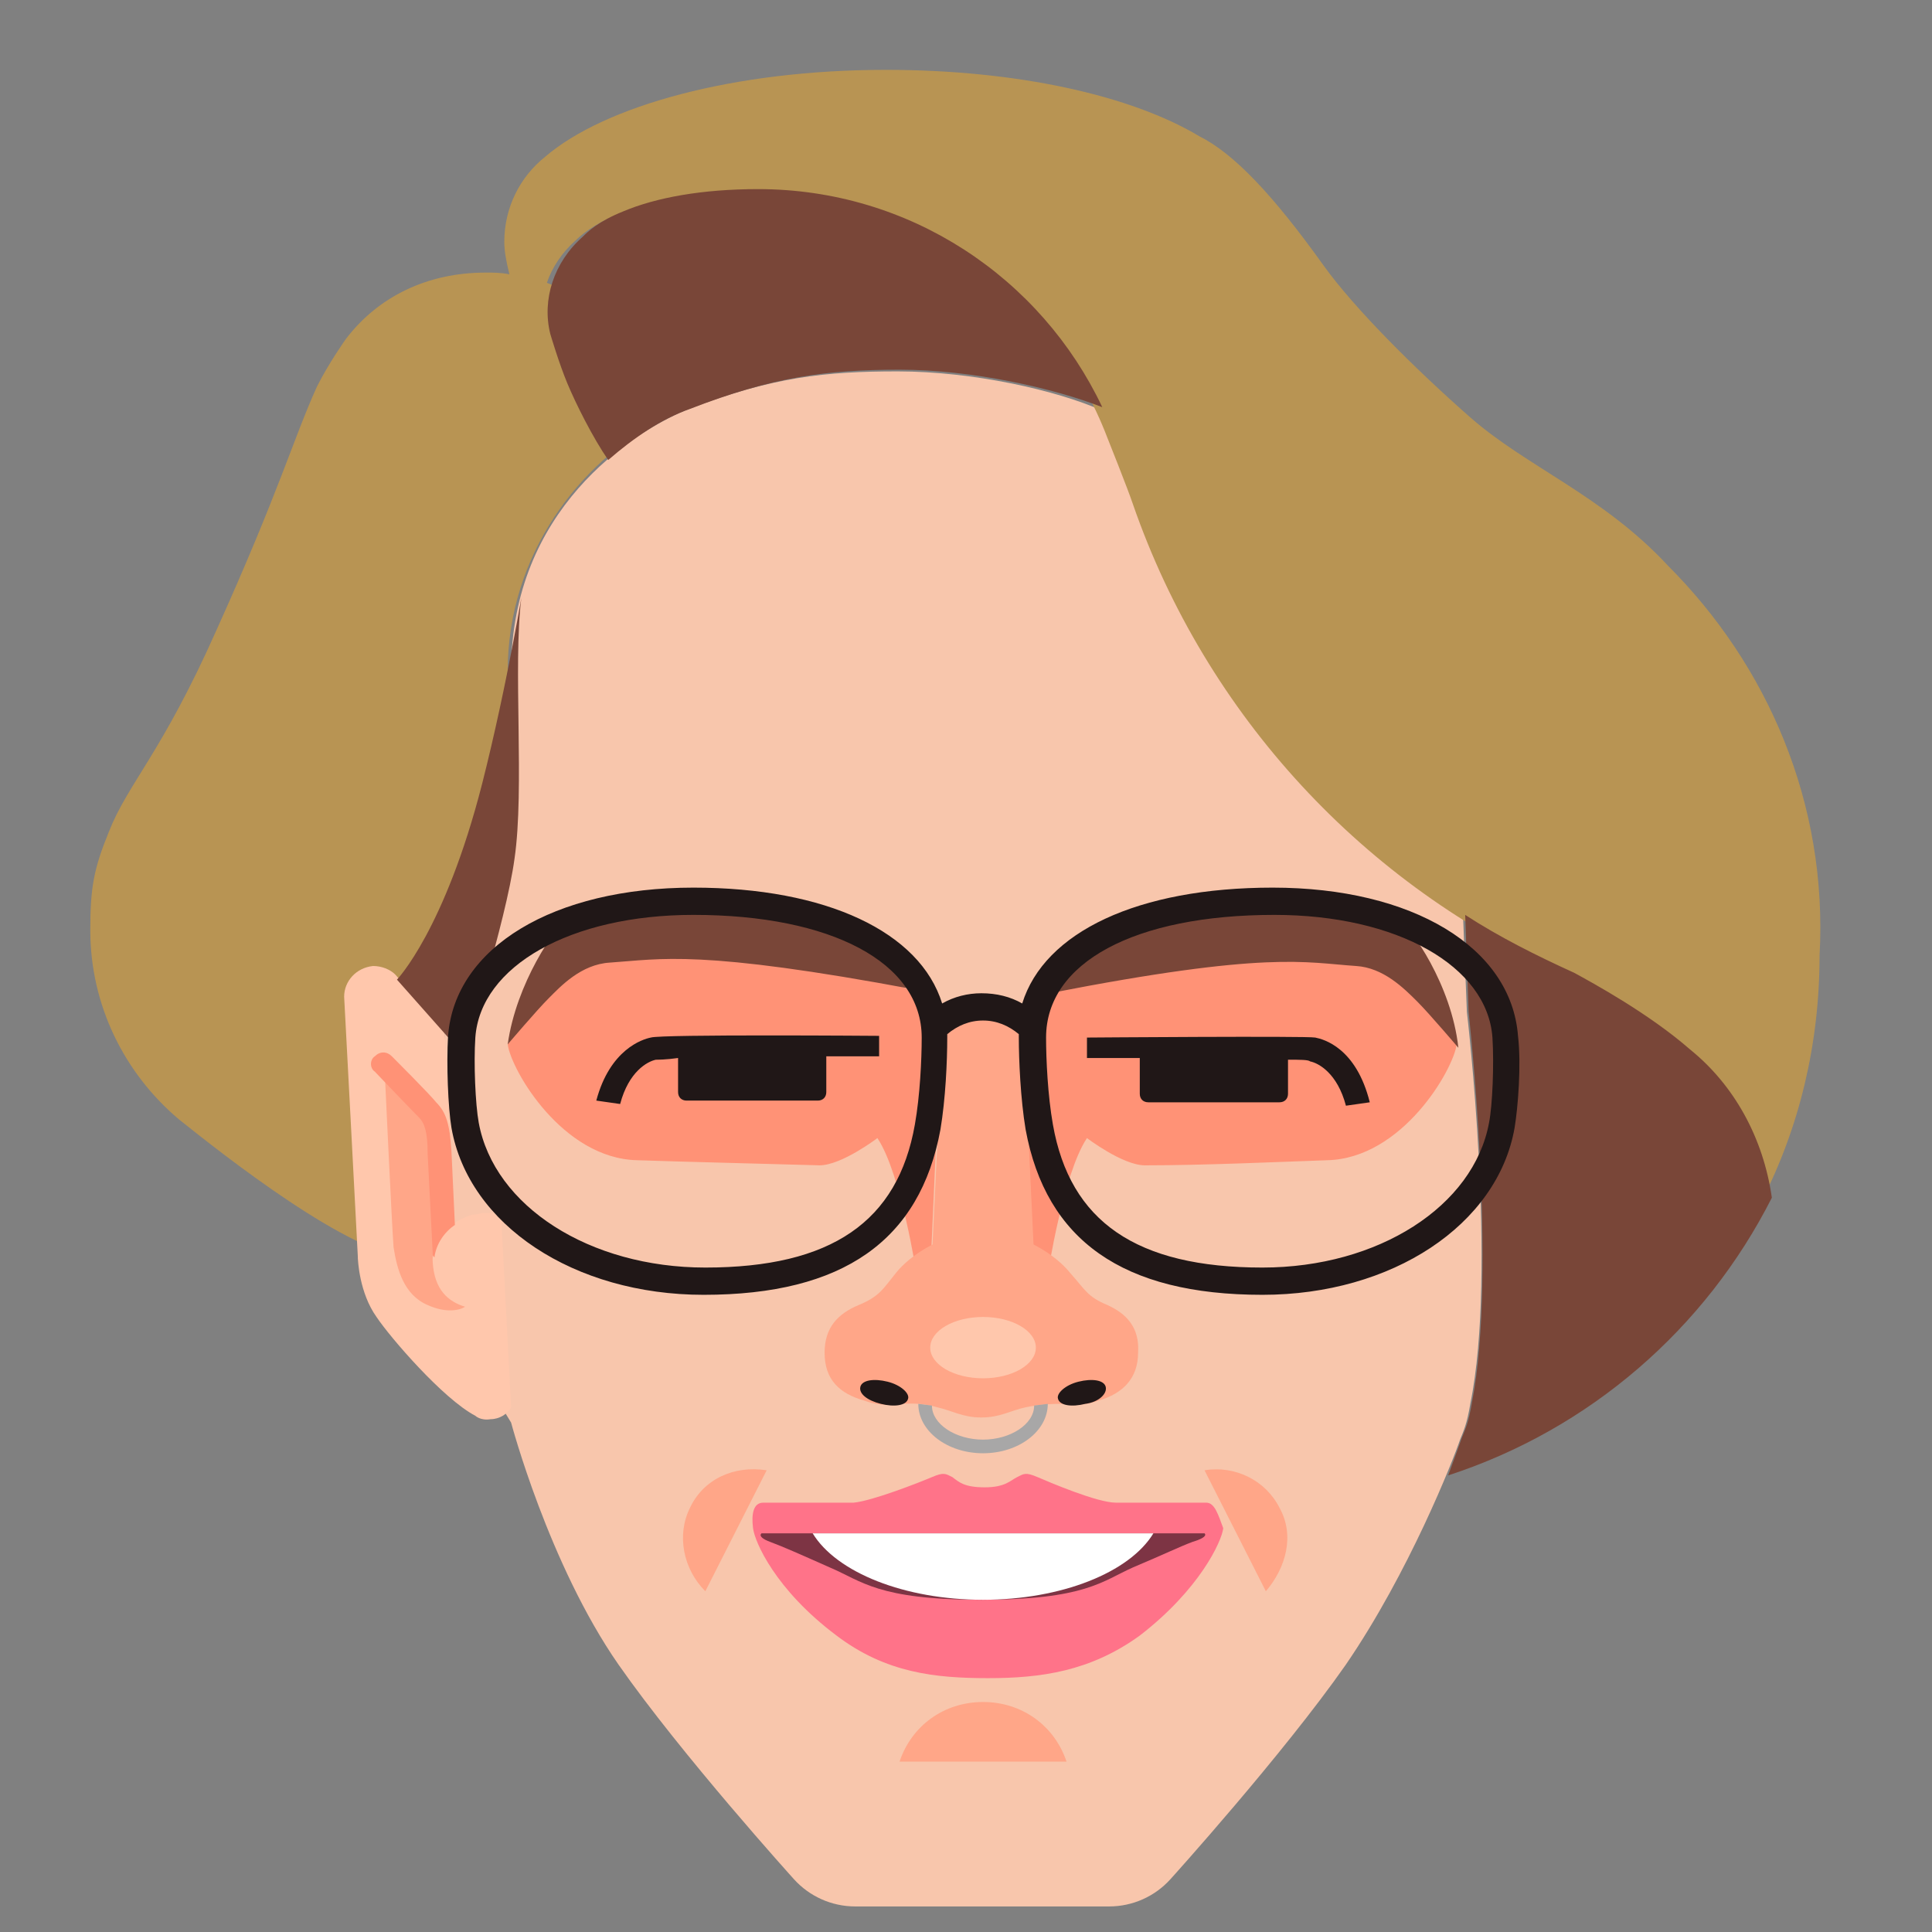 <?xml version="1.0" encoding="utf-8"?>
<!-- Generator: Adobe Illustrator 21.1.0, SVG Export Plug-In . SVG Version: 6.00 Build 0)  -->
<svg version="1.1" id="Capa_1" xmlns="http://www.w3.org/2000/svg" xmlns:xlink="http://www.w3.org/1999/xlink" x="0px" y="0px"
	 viewBox="0 0 113.4 113.4" style="enable-background:new 0 0 113.4 113.4;" xml:space="preserve">
<rect x="0" y="0" width="113.4" height="113.4" fill="#808080" stroke="none"/>
<style type="text/css">
	.st0{fill:#F8C6AC;}
	.st1{fill:#FF7389;}
	.st2{fill:#7D3444;}
	.st3{fill:#FFFFFF;}
	.st4{fill:#FFA688;}
	.st5{fill:#FF9276;}
	.st6{fill:#201717;}
	.st7{fill:#FFC7AC;}
	.st8{fill:#B89453;}
	.st9{fill:#794638;}
	.st10{fill:#A8A7A7;}
</style>
<g id="Ro">
	<path class="st0" d="M86.1,59.4l-0.8-20c0-9.1-7.4-16.5-16.5-16.5c-1.7,0-2.5,0.7-4.1,1.2c-2.7-1.2-7.6-2.3-12-2.3
		c-4.2,0-7.4,0.3-12.5,2.3c-3.1,1.3-10.2,5.8-10.2,15.3l-3.9,21.3v16.4l3.9,6.4c0,0,2.2,8.3,6.3,14.2c3.7,5.3,10.3,12.6,10.3,12.6
		c0.9,1,2.2,1.6,3.6,1.6h14.9c1.4,0,2.7-0.6,3.6-1.6c0,0,6.6-7.3,10.3-12.6c3.7-5.4,6.3-12,6.7-13.2c0.2-0.5,0.4-0.9,0.6-2.1
		C87.9,74.6,86.1,59.4,86.1,59.4z"/>
	<g id="Boca_10_">
		<path class="st1" d="M70.8,88.2c-0.6,0-4.2,0-5.3,0c-1.1,0-3.9-1.2-4.6-1.5c-0.7-0.3-0.8-0.2-1.2,0c-0.4,0.2-0.7,0.6-1.9,0.6
			c-1.2,0-1.5-0.3-1.9-0.6c-0.4-0.2-0.5-0.3-1.2,0c-0.7,0.3-3.5,1.4-4.6,1.5c-1.1,0-4.8,0-5.3,0c-0.6,0-0.7,0.7-0.6,1.5
			c0.1,0.8,1.3,3.6,4.9,6.3c2.9,2.2,5.8,2.5,8.9,2.5c3.1,0,6-0.4,8.9-2.5c3.5-2.7,4.8-5.5,4.9-6.3C71.5,88.9,71.3,88.2,70.8,88.2z"
			/>
		<path class="st2" d="M70.7,90H44.7c0,0-0.3,0.2,0.5,0.5c0.8,0.3,1.7,0.7,3.5,1.5c1.9,0.8,2.8,1.9,8.9,1.9l0,0h0l0,0
			c6.1,0,7.1-1.1,8.9-1.9c1.9-0.8,2.7-1.2,3.5-1.5C71,90.2,70.7,90,70.7,90z"/>
		<path class="st3" d="M47.7,90c1.4,2.3,5.4,3.9,10,3.9s8.6-1.6,10-3.9H47.7z"/>
		<path class="st4" d="M75.1,88.5c-0.8-1.6-2.6-2.5-4.4-2.2l3.6,7.1C75.5,92,76,90.1,75.1,88.5z M40.5,88.5
			c-0.8,1.6-0.4,3.6,0.9,4.9l3.6-7.1C43.1,86,41.3,86.8,40.5,88.5z M57.7,99.9c-2.3,0-4.2,1.4-4.9,3.5h9.8
			C61.9,101.3,60,99.9,57.7,99.9z"/>
	</g>
	<g id="Ojos_14_">
		<path class="st5" d="M35.2,55.7c-4.5,2.4-5.4,5.6-5.4,5.6c0.2,1.5,3.2,6.7,7.6,6.8c2.9,0.1,7.3,0.2,10.7,0.3
			c1.3,0,3.4-1.6,3.4-1.6c1.4,2.1,2.3,8,2.3,8h0.8l0.7-15.7l-1.6-0.9C53.8,58.2,39.7,53.2,35.2,55.7z M80.2,55.7
			c-4.5-2.4-18.6,2.5-18.6,2.5L60,59.1l0.7,15.7h0.8c0,0,0.9-5.9,2.3-8c0,0,2.1,1.6,3.4,1.6c3.5,0,7.8-0.2,10.7-0.3
			c4.4-0.1,7.4-5.3,7.6-6.8C85.6,61.3,84.7,58.1,80.2,55.7z"/>
		<path class="st6" d="M38.2,60.9c-0.5,0.1-2.4,0.7-3.2,3.7l1.4,0.2c0.5-1.9,1.6-2.5,2.1-2.6c0.1,0,0.6,0,1.3-0.1l0,2
			c0,0.3,0.2,0.5,0.5,0.5H48c0.3,0,0.5-0.2,0.5-0.5v-2.1c1.8,0,3.1,0,3.1,0l0-1.2C51.6,60.8,38.8,60.7,38.2,60.9z M77.2,60.9
			c-0.5-0.1-13.4,0-13.4,0l0,1.2c0,0,1.3,0,3.1,0v2.1c0,0.3,0.2,0.5,0.5,0.5h7.7c0.3,0,0.5-0.2,0.5-0.5v-2c0.7,0,1.2,0,1.3,0.1
			c0.5,0.1,1.6,0.7,2.1,2.6l1.4-0.2C79.6,61.5,77.7,61,77.2,60.9z"/>
	</g>
	<g id="Nariz_11_">
		<path class="st4" d="M65,76.6c-1.2-0.5-1.3-0.9-2.2-1.9c-0.8-1-2.8-2.4-5.1-2.4c-2.3,0-4.3,1.4-5.1,2.4c-0.8,1-1,1.4-2.2,1.9
			s-2,1.3-2,2.8c0,1.6,0.9,2.4,2.3,2.8c1.1,0.4,1.7,0.2,2.1,0.2c0.4,0,1.2-0.1,2.2,0.2c0.9,0.2,1.5,0.6,2.6,0.6
			c1.1,0,1.7-0.4,2.6-0.6c1-0.2,1.7-0.2,2.2-0.2c0.4,0,1,0.2,2.1-0.2c1.4-0.4,2.3-1.3,2.3-2.8C66.9,77.9,66.1,77.1,65,76.6z"/>
		<polygon class="st4" points="55.4,59.1 54.6,75.9 60.8,75.9 60,59.1 		"/>
		<ellipse class="st7" cx="57.7" cy="79.1" rx="3.1" ry="1.8"/>
		<path class="st6" d="M52.1,81.1c-0.8-0.2-1.5-0.1-1.6,0.3c-0.1,0.4,0.4,0.8,1.2,1c0.8,0.2,1.5,0.1,1.6-0.3
			C53.4,81.8,52.9,81.3,52.1,81.1z M64.9,81.4c-0.1-0.4-0.8-0.5-1.6-0.3c-0.8,0.2-1.3,0.7-1.2,1c0.1,0.4,0.8,0.5,1.6,0.3
			C64.5,82.3,65,81.8,64.9,81.4z"/>
	</g>
	<path class="st8" d="M97.9,33.2C97.9,33.2,97.9,33.2,97.9,33.2c-3.8-4.1-8.3-5.8-11.6-8.7s-6.8-6.4-8.6-8.9c-3-4.2-5.3-6.6-7.3-7.6
		l0,0C66.4,5.6,59.7,4.1,52,4.1c-8.9,0-16.5,2.1-20,5.1c-1.5,1.2-2.4,3-2.4,5c0,0.5,0.1,1.1,0.3,1.9c-0.5-0.1-0.9-0.1-1.4-0.1
		c-3.4,0-6.3,1.4-8.2,3.9c0,0-1,1.4-1.7,2.8c-1.4,3.1-2.2,6.1-5.9,14.3c-3.2,7.2-5.2,9-6.3,11.8c-0.9,2.2-1.1,3.3-1.1,5.8
		c0,4.4,2,8.4,5.2,11.1c2.5,2,10.2,8.1,13.6,8.1c0.7,0,1.3-0.1,1.8-0.2V60.7l3.9-21.3c0-6.9,4.3-12.3,8.9-14.7
		c-0.6-3.7-3.2-6.8-6.6-8.1c0.3-0.9,0.9-1.8,1.7-2.5c0.3-0.3,1-0.9,2.4-1.5c1.9-0.9,4.6-1.3,7.9-1.3c9.6,0,17.7,6,20.9,14.4
		c0,0,1.2,3,1.5,3.9c4.3,12.4,13.6,22.4,25.4,27.6c1.2,0.5,4.5,2.4,6.8,4.5c2.6,2.1,4.4,5.2,4.7,8.8c2.2-4.3,3.4-9.2,3.4-14.4
		C107.3,47.1,103.7,39,97.9,33.2z"/>
	<g id="Oreja_izq_13_">
		<polygon class="st4" points="28.3,77.1 23,77.4 22.3,63 26.2,62.8 26.9,76.2 		"/>
		<path class="st7" d="M28.4,71.2c-0.2,0-0.4,0.1-0.7,0.1c0,0,0,0,0,0c-1.3,0.4-2.4,1.5-2.3,2.8c0.1,1.6,0.9,2.3,1.9,2.6
			c-0.3,0.2-1.1,0.4-2.2-0.1c-1.4-0.6-1.8-2.1-2-3.4c-0.1-1.3-0.5-9.9-0.5-9.9l3.8,3.2l-0.3-6c0,0-2.8-3.2-2.9-3.3
			c-0.3-0.3-0.8-0.5-1.3-0.5c-1,0.1-1.7,0.9-1.7,1.8c0,0,0.8,15.1,0.8,15.2c0,0.3,0.1,2.2,1.1,3.6c0.8,1.2,3.9,4.8,5.8,5.8
			c0,0,0.3,0.3,0.9,0.2c0.5,0,1-0.3,1.2-0.7l-0.6-11.5C29.1,71.2,28.8,71.2,28.4,71.2z"/>
		<path class="st5" d="M25.6,64.7c-0.4-0.5-2.5-2.6-2.6-2.7c-0.3-0.3-0.7-0.3-1,0c-0.3,0.2-0.3,0.7,0,0.9c0,0,2.1,2.2,2.6,2.7
			c0.3,0.3,0.5,0.8,0.5,2.1l0.3,5.9c0,0.1,0,0.1,0.1,0.2c0.1-0.8,0.6-1.5,1.2-1.9l-0.2-4.3C26.4,66,26.2,65.3,25.6,64.7z"/>
	</g>
	<path class="st9" d="M52.8,21.7c4.3,0,9.1,1.1,11.9,2.2c-3.6-7.6-11.3-12.8-20.2-12.8c-3.3,0-6,0.5-7.9,1.3
		c-1.5,0.6-2.1,1.2-2.4,1.5c-1.7,1.5-2.4,3.7-1.9,5.7c0,0,0.5,1.7,1,2.9c0.5,1.2,1.5,3.2,2.4,4.5c1.5-1.3,3.1-2.4,4.8-3
		C45.4,22.1,48.6,21.7,52.8,21.7z M28.3,46c-2.2,8.6-5,11.5-5,11.5l3.9,4.4c0,0,2.5-7.8,3-11.5c0.6-4.1-0.1-11.3,0.4-15.3
		C30.8,33.9,29.8,40.1,28.3,46z M99.2,61.6c-2.4-2.1-5.7-3.9-6.8-4.5c-2.2-1-4.4-2.1-6.4-3.4l0.2,5.7c0,0,1.7,15.2,0.2,22.9
		c-0.2,1.2-0.4,1.6-0.6,2.1c-0.1,0.3-0.4,1.1-0.8,2.2c8.3-2.7,15.1-8.6,19-16.3C103.5,66.8,101.8,63.7,99.2,61.6z M45.4,53.2
		c-5.3-1-10.9,0.3-10.9,0.3s-0.5-0.1-1.2,0.4s-3,3.8-3.5,7.4c0,0,1.7-2,2.4-2.7c0.7-0.7,1.9-2,3.6-2.1c3-0.2,5.2-0.8,18,1.6
		C53.8,58.2,50.7,54.2,45.4,53.2z M82.1,54c-0.6-0.5-1.2-0.4-1.2-0.4s-5.6-1.3-10.9-0.3c-5.3,1-8.4,5-8.4,5c12.8-2.5,15-1.8,18-1.6
		c1.6,0.1,2.8,1.3,3.6,2.1c0.7,0.7,2.4,2.7,2.4,2.7C85.2,57.8,82.8,54.4,82.1,54z"/>
	<path id="Anteojos_1_" class="st6" d="M89.1,60.8c-0.4-5.2-6.2-8.7-14.4-8.7c-7.9,0-13.4,2.6-14.7,6.8c-0.7-0.4-1.5-0.6-2.4-0.6
		c-0.8,0-1.6,0.2-2.3,0.6c-1.3-4.2-6.8-6.8-14.6-6.8c-8.2,0-14,3.5-14.4,8.7c-0.1,1.7,0,4.2,0.2,5.4c1,5.7,7.2,9.8,14.8,9.8
		c8.2,0,12.7-3.2,13.9-9.7c0.3-1.8,0.4-4,0.4-5.4c0-0.1,0-0.2,0-0.2c0.6-0.5,1.3-0.8,2.1-0.8c0.8,0,1.5,0.3,2.1,0.8
		c0,0.1,0,0.1,0,0.2c0,1.3,0.1,3.6,0.4,5.4c1.2,6.5,5.7,9.7,13.9,9.7c7.6,0,13.8-4.1,14.8-9.8C89.1,65,89.3,62.5,89.1,60.8z
		 M53.7,66c-1,5.7-4.9,8.4-12.3,8.4c-6.8,0-12.4-3.6-13.3-8.5c-0.2-1.1-0.3-3.5-0.2-5c0.3-4.2,5.6-7.2,12.8-7.2
		c8.1,0,13.4,2.8,13.4,7.2C54.1,62.2,54,64.3,53.7,66z M87.4,65.9c-0.9,4.9-6.5,8.5-13.3,8.5c-7.4,0-11.3-2.7-12.3-8.4
		c-0.3-1.7-0.4-3.8-0.4-5.1c0-4.4,5.2-7.2,13.4-7.2c7.2,0,12.5,3,12.8,7.2C87.7,62.5,87.6,64.9,87.4,65.9z"/>
	<path id="Aro" class="st10" d="M57.7,85.3c-2.1,0-3.8-1.3-3.8-2.9l0.8,0.1c0,1.1,1.4,2,3,2s3-0.9,3-2l0.8-0.1
		C61.5,84,59.8,85.3,57.7,85.3z"/>
</g>
</svg>
